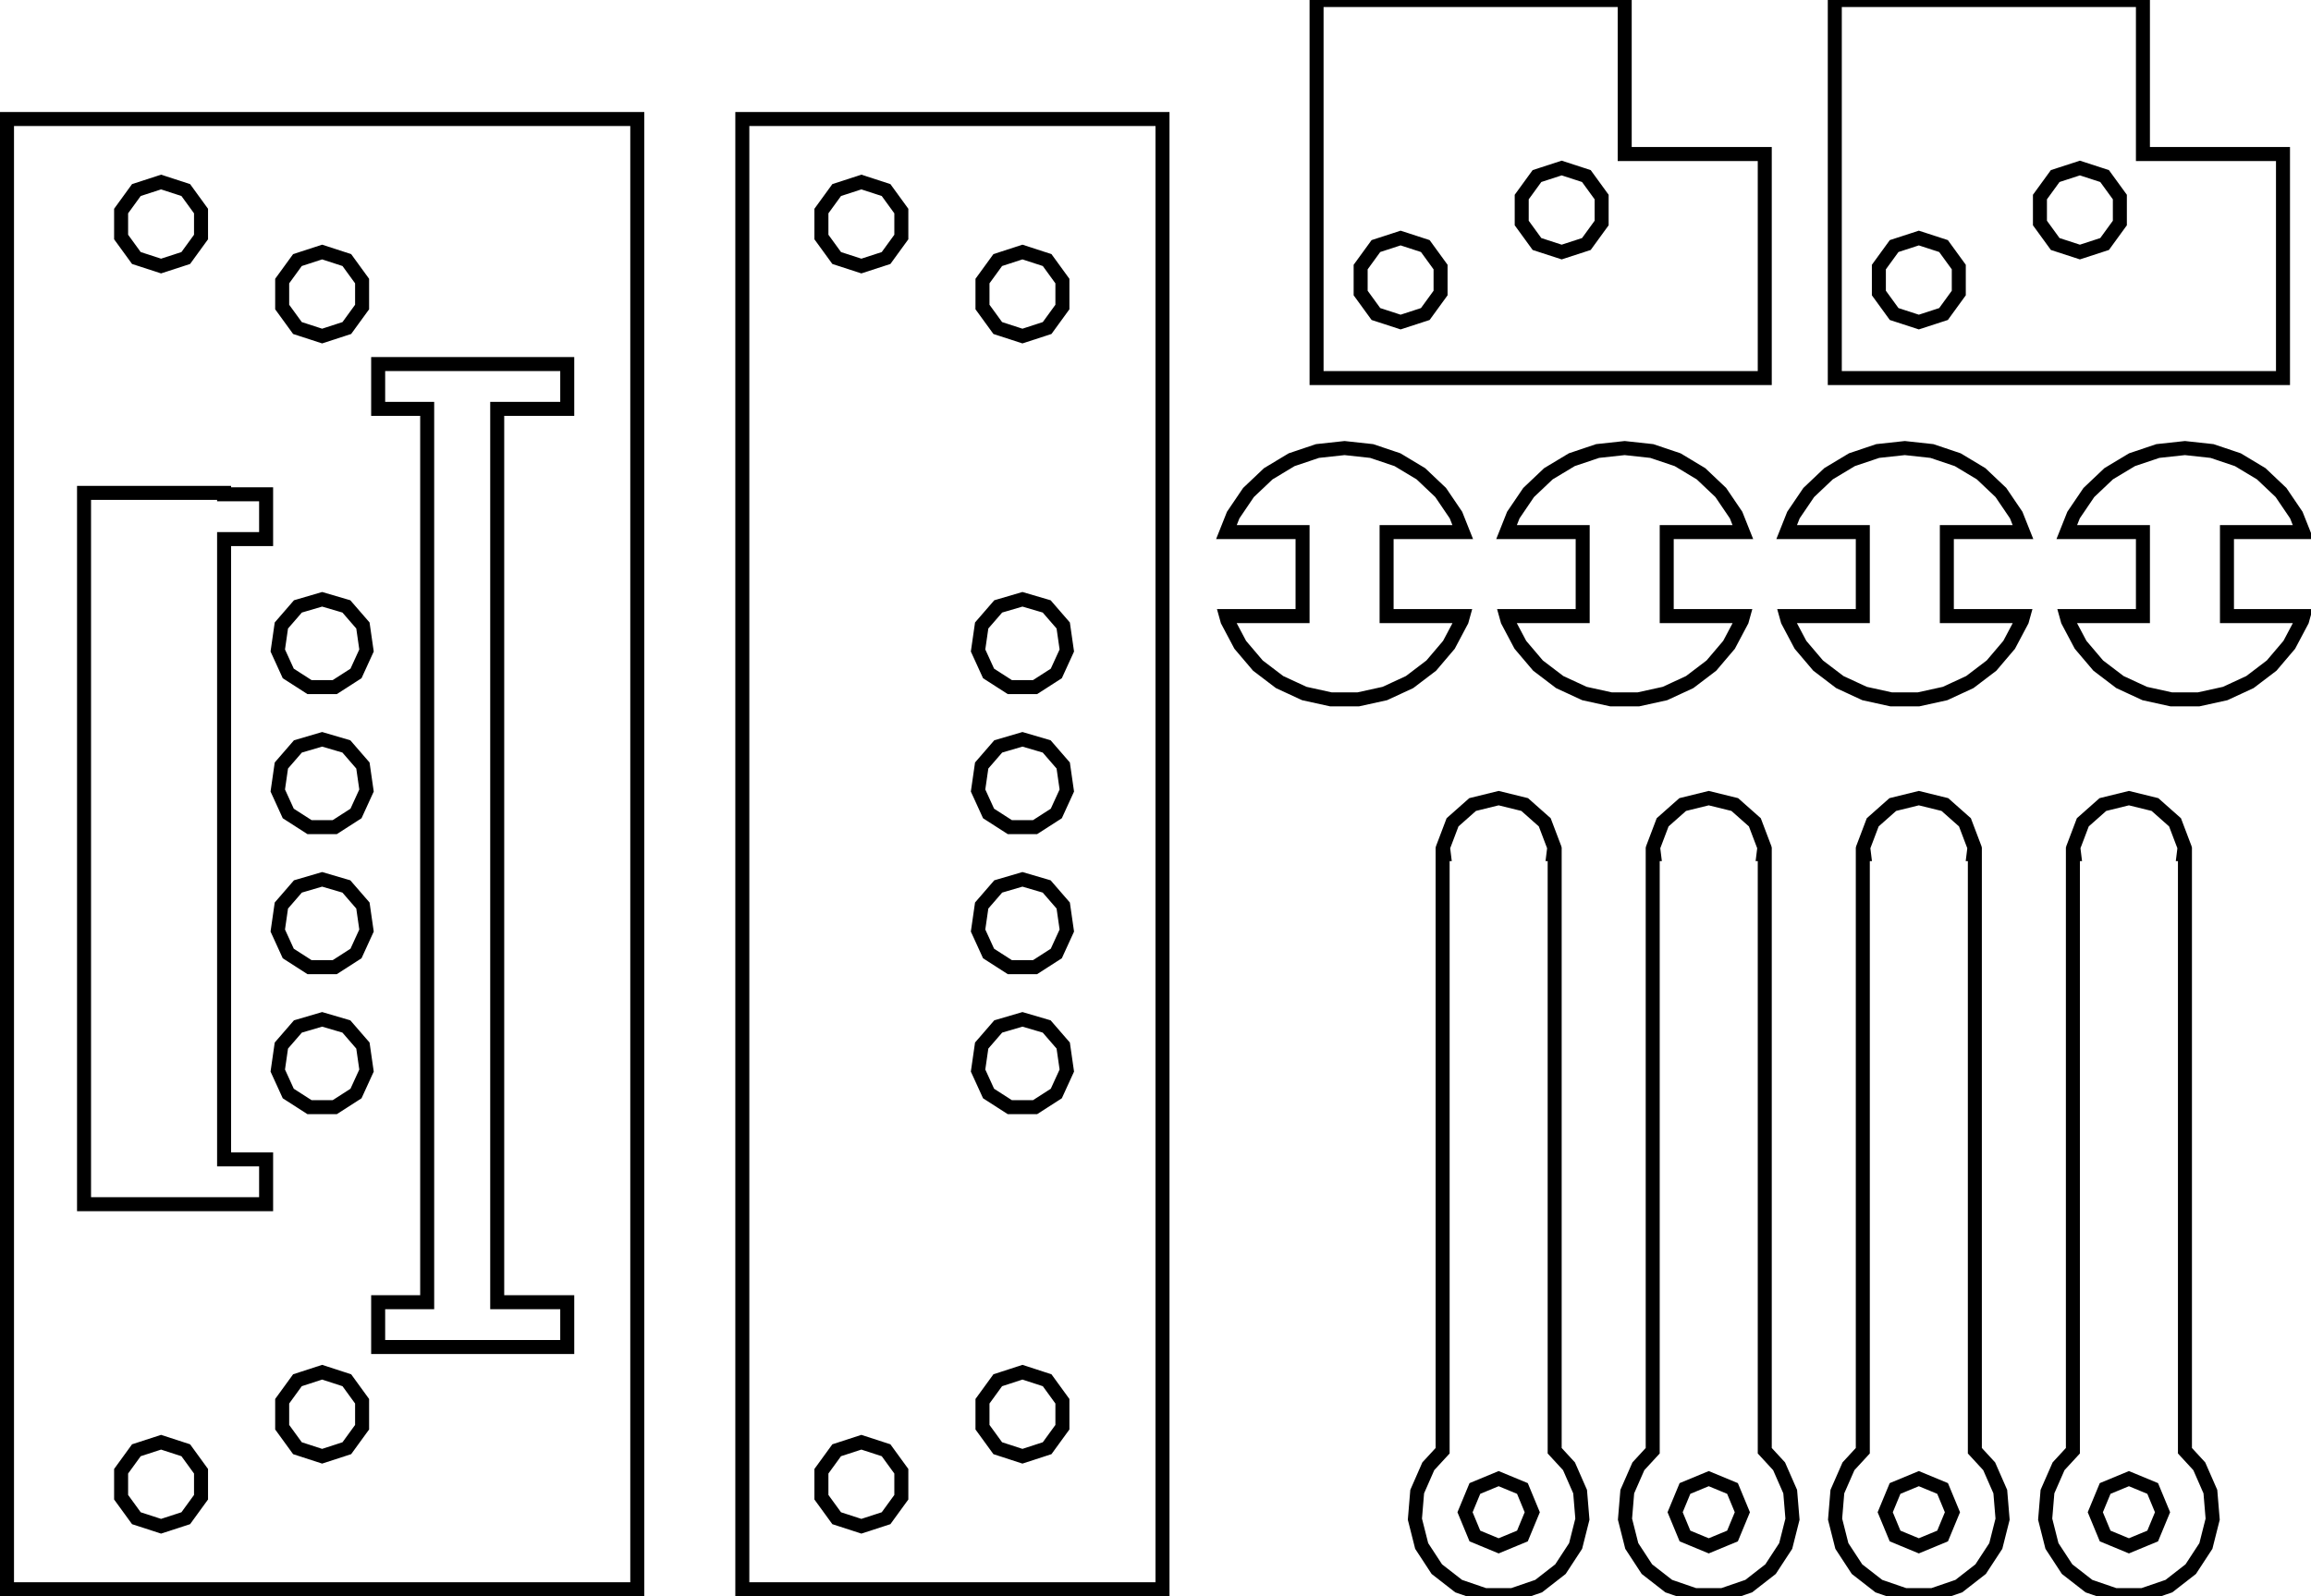 <?xml version="1.0" encoding="UTF-8" standalone="no"?>
<svg
   xmlns:dc="http://purl.org/dc/elements/1.1/"
   xmlns:cc="http://creativecommons.org/ns#"
   xmlns:rdf="http://www.w3.org/1999/02/22-rdf-syntax-ns#"
   xmlns:svg="http://www.w3.org/2000/svg"
   xmlns="http://www.w3.org/2000/svg"
   xmlns:sodipodi="http://sodipodi.sourceforge.net/DTD/sodipodi-0.dtd"
   xmlns:inkscape="http://www.inkscape.org/namespaces/inkscape"
   width="165mm"
   height="114mm"
   viewBox="4 -121 165 114"
   version="1.1"
   id="svg885"
   sodipodi:docname="mech3_cut.svg"
   inkscape:version="0.92.3 (2405546, 2018-03-11)">
  <defs
     id="defs889" />
  <sodipodi:namedview
     pagecolor="#ffffff"
     bordercolor="#666666"
     borderopacity="1"
     objecttolerance="10"
     gridtolerance="10"
     guidetolerance="10"
     inkscape:pageopacity="0"
     inkscape:pageshadow="2"
     inkscape:window-width="1366"
     inkscape:window-height="713"
     id="namedview887"
     showgrid="false"
     inkscape:zoom="0.87308046"
     inkscape:cx="174.36665"
     inkscape:cy="257.31758"
     inkscape:window-x="0"
     inkscape:window-y="27"
     inkscape:window-maximized="1"
     inkscape:current-layer="svg885" />
  <title
     id="title881">OpenSCAD Model</title>
  <path
     d="m 4.5,-112.5 v 105 h 45 v -105 z"
     id="path967"
     style="fill:none;stroke:#000000;stroke-opacity:1" />
  <path
     d="M 23,-35 H 10 v -50.8 h 10 v 0.1 h 3 v 3.2 h -3 v 44.3 h 3 z"
     id="path965"
     style="fill:none;stroke:#000000;stroke-opacity:1" />
  <path
     d="m 18.353,-14.073 -1.09,1.5 L 15.5,-12 l -1.763,-0.573 -1.09,-1.5 v -1.854 l 1.09,-1.5 L 15.5,-18 l 1.763,0.573 1.09,1.5 z"
     id="path963"
     style="fill:none;stroke:#000000;stroke-opacity:1" />
  <path
     d="m 18.353,-104.073 -1.09,1.5 -1.763,0.573 -1.763,-0.573 -1.09,-1.5 v -1.854 l 1.09,-1.5 1.763,-0.573 1.763,0.573 1.09,1.5 z"
     id="path961"
     style="fill:none;stroke:#000000;stroke-opacity:1" />
  <path
     d="m 29.418,-72.904 -1.517,0.975 h -1.803 l -1.517,-0.975 -0.749,-1.64 0.257,-1.785 1.181,-1.363 1.73,-0.508 1.73,0.508 1.181,1.363 0.257,1.785 z"
     id="path959"
     style="fill:none;stroke:#000000;stroke-opacity:1" />
  <path
     d="m 29.418,-42.904 -1.517,0.975 h -1.803 l -1.517,-0.975 -0.749,-1.64 0.257,-1.785 1.181,-1.363 1.73,-0.508 1.73,0.508 1.181,1.363 0.257,1.785 z"
     id="path957"
     style="fill:none;stroke:#000000;stroke-opacity:1" />
  <path
     d="m 29.418,-62.904 -1.517,0.975 h -1.803 l -1.517,-0.975 -0.749,-1.64 0.257,-1.785 1.181,-1.363 1.73,-0.508 1.73,0.508 1.181,1.363 0.257,1.785 z"
     id="path955"
     style="fill:none;stroke:#000000;stroke-opacity:1" />
  <path
     d="m 29.418,-52.904 -1.517,0.975 h -1.803 l -1.517,-0.975 -0.749,-1.64 0.257,-1.785 1.181,-1.363 1.73,-0.508 1.73,0.508 1.181,1.363 0.257,1.785 z"
     id="path953"
     style="fill:none;stroke:#000000;stroke-opacity:1" />
  <path
     d="m 29.853,-99.073 -1.09,1.5 L 27,-97 l -1.763,-0.573 -1.09,-1.5 v -1.854 l 1.09,-1.5 L 27,-103 l 1.763,0.573 1.09,1.5 z"
     id="path951"
     style="fill:none;stroke:#000000;stroke-opacity:1" />
  <path
     d="m 29.853,-19.073 -1.09,1.5 L 27,-17 l -1.763,-0.573 -1.09,-1.5 v -1.854 l 1.09,-1.5 L 27,-23 l 1.763,0.573 1.09,1.5 z"
     id="path949"
     style="fill:none;stroke:#000000;stroke-opacity:1" />
  <path
     d="M 44.5,-24.8 H 31 V -28 h 3.5 V -91.8 H 31 V -95 h 13.5 v 3.2 h -5 V -28 h 5 z"
     id="path947"
     style="fill:none;stroke:#000000;stroke-opacity:1" />
  <path
     d="m 57,-112.5 v 105 h 30 v -105 z"
     id="path945"
     style="fill:none;stroke:#000000;stroke-opacity:1" />
  <path
     d="m 68.353,-14.073 -1.09,1.5 L 65.5,-12 l -1.763,-0.573 -1.09,-1.5 v -1.854 l 1.09,-1.5 L 65.5,-18 l 1.763,0.573 1.09,1.5 z"
     id="path943"
     style="fill:none;stroke:#000000;stroke-opacity:1" />
  <path
     d="m 68.353,-104.073 -1.09,1.5 -1.763,0.573 -1.763,-0.573 -1.09,-1.5 v -1.854 l 1.09,-1.5 1.763,-0.573 1.763,0.573 1.09,1.5 z"
     id="path941"
     style="fill:none;stroke:#000000;stroke-opacity:1" />
  <path
     d="m 79.418,-62.904 -1.517,0.975 h -1.803 l -1.517,-0.975 -0.749,-1.64 0.257,-1.785 1.181,-1.363 1.73,-0.508 1.73,0.508 1.181,1.363 0.257,1.785 z"
     id="path939"
     style="fill:none;stroke:#000000;stroke-opacity:1" />
  <path
     d="m 79.418,-52.904 -1.517,0.975 h -1.803 l -1.517,-0.975 -0.749,-1.64 0.257,-1.785 1.181,-1.363 1.73,-0.508 1.73,0.508 1.181,1.363 0.257,1.785 z"
     id="path937"
     style="fill:none;stroke:#000000;stroke-opacity:1" />
  <path
     d="m 79.418,-42.904 -1.517,0.975 h -1.803 l -1.517,-0.975 -0.749,-1.64 0.257,-1.785 1.181,-1.363 1.73,-0.508 1.73,0.508 1.181,1.363 0.257,1.785 z"
     id="path935"
     style="fill:none;stroke:#000000;stroke-opacity:1" />
  <path
     d="m 79.418,-72.904 -1.517,0.975 h -1.803 l -1.517,-0.975 -0.749,-1.64 0.257,-1.785 1.181,-1.363 1.73,-0.508 1.73,0.508 1.181,1.363 0.257,1.785 z"
     id="path933"
     style="fill:none;stroke:#000000;stroke-opacity:1" />
  <path
     d="m 79.853,-19.073 -1.09,1.5 L 77,-17 l -1.763,-0.573 -1.09,-1.5 v -1.854 l 1.09,-1.5 L 77,-23 l 1.763,0.573 1.09,1.5 z"
     id="path931"
     style="fill:none;stroke:#000000;stroke-opacity:1" />
  <path
     d="m 79.853,-99.073 -1.09,1.5 L 77,-97 l -1.763,-0.573 -1.09,-1.5 v -1.854 l 1.09,-1.5 L 77,-103 l 1.763,0.573 1.09,1.5 z"
     id="path929"
     style="fill:none;stroke:#000000;stroke-opacity:1" />
  <path
     d="m 103,-77 v -6 h 5.436 l -0.484,-1.216 -1.093,-1.611 -1.412,-1.338 -1.668,-1.003 -1.844,-0.621 L 100,-89 l -1.935,0.21 -1.844,0.621 -1.668,1.003 -1.413,1.338 -1.092,1.611 L 91.564,-83 H 97 v 6 h -5.453 l 0.092,0.331 0.912,1.72 1.26,1.483 1.549,1.178 1.766,0.817 1.901,0.418 h 1.946 l 1.901,-0.418 1.766,-0.817 1.549,-1.178 1.26,-1.483 0.912,-1.72 0.092,-0.331 z"
     id="path927"
     style="fill:none;stroke:#000000;stroke-opacity:1" />
  <path
     d="m 120,-110 v -11 H 98 v 27 h 32 v -16 z"
     id="path925"
     style="fill:none;stroke:#000000;stroke-opacity:1" />
  <path
     d="m 106.853,-100.073 -1.09,1.5 L 104,-98 l -1.763,-0.573 -1.09,-1.5 v -1.854 l 1.09,-1.5 1.763,-0.573 1.763,0.573 1.09,1.5 z"
     id="path923"
     style="fill:none;stroke:#000000;stroke-opacity:1" />
  <path
     d="m 118.353,-105.073 -1.09,1.5 -1.763,0.573 -1.763,-0.573 -1.09,-1.5 v -1.854 l 1.09,-1.5 1.763,-0.573 1.763,0.573 1.09,1.5 z"
     id="path921"
     style="fill:none;stroke:#000000;stroke-opacity:1" />
  <path
     d="M 116.816,-14.473 116.023,-16.282 115,-17.393 V -60 h -0.088 l 0.059,-0.482 -0.679,-1.79 -1.433,-1.27 L 111,-64 l -1.859,0.458 -1.433,1.27 -0.679,1.79 0.059,0.482 H 107 v 42.607 l -1.023,1.111 -0.793,1.809 -0.163,1.968 0.484,1.915 1.081,1.653 1.558,1.213 1.868,0.641 h 1.976 l 1.868,-0.641 1.558,-1.213 1.081,-1.653 0.484,-1.915 z"
     id="path919"
     style="fill:none;stroke:#000000;stroke-opacity:1" />
  <path
     d="M 112.697,-11.303 111,-10.6 109.303,-11.303 108.6,-13 109.303,-14.697 111,-15.4 112.697,-14.697 113.4,-13 Z"
     id="path917"
     style="fill:none;stroke:#000000;stroke-opacity:1" />
  <path
     d="m 123,-77 v -6 h 5.436 l -0.484,-1.216 -1.093,-1.611 -1.412,-1.338 -1.668,-1.003 -1.844,-0.621 L 120,-89 l -1.935,0.21 -1.844,0.621 -1.668,1.003 -1.412,1.338 -1.093,1.611 L 111.564,-83 H 117 v 6 h -5.453 l 0.092,0.331 0.912,1.72 1.26,1.483 1.549,1.178 1.766,0.817 1.901,0.418 h 1.946 l 1.901,-0.418 1.766,-0.817 1.549,-1.178 1.26,-1.483 0.912,-1.72 0.092,-0.331 z"
     id="path915"
     style="fill:none;stroke:#000000;stroke-opacity:1" />
  <path
     d="M 131.816,-14.473 131.023,-16.282 130,-17.393 V -60 h -0.088 l 0.059,-0.482 -0.679,-1.79 -1.433,-1.27 L 126,-64 l -1.859,0.458 -1.433,1.27 -0.679,1.79 0.059,0.482 H 122 v 42.607 l -1.023,1.111 -0.793,1.809 -0.163,1.968 0.484,1.915 1.081,1.653 1.558,1.213 1.868,0.641 h 1.976 l 1.868,-0.641 1.558,-1.213 1.081,-1.653 0.484,-1.915 z"
     id="path913"
     style="fill:none;stroke:#000000;stroke-opacity:1" />
  <path
     d="M 127.697,-11.303 126,-10.6 124.303,-11.303 123.6,-13 124.303,-14.697 126,-15.4 127.697,-14.697 128.4,-13 Z"
     id="path911"
     style="fill:none;stroke:#000000;stroke-opacity:1" />
  <path
     d="m 143,-77 v -6 h 5.436 l -0.484,-1.216 -1.093,-1.611 -1.412,-1.338 -1.668,-1.003 -1.844,-0.621 L 140,-89 l -1.935,0.21 -1.844,0.621 -1.668,1.003 -1.412,1.338 -1.093,1.611 L 131.564,-83 H 137 v 6 h -5.453 l 0.092,0.331 0.912,1.72 1.26,1.483 1.549,1.178 1.766,0.817 1.901,0.418 h 1.946 l 1.901,-0.418 1.766,-0.817 1.549,-1.178 1.26,-1.483 0.912,-1.72 0.092,-0.331 z"
     id="path909"
     style="fill:none;stroke:#000000;stroke-opacity:1" />
  <path
     d="m 157,-110 v -11 h -22 v 27 h 32 v -16 z"
     id="path907"
     style="fill:none;stroke:#000000;stroke-opacity:1" />
  <path
     d="m 143.853,-100.073 -1.09,1.5 L 141,-98 l -1.763,-0.573 -1.09,-1.5 v -1.854 l 1.09,-1.5 1.763,-0.573 1.763,0.573 1.09,1.5 z"
     id="path905"
     style="fill:none;stroke:#000000;stroke-opacity:1" />
  <path
     d="m 155.353,-105.073 -1.09,1.5 -1.763,0.573 -1.763,-0.573 -1.09,-1.5 v -1.854 l 1.09,-1.5 1.763,-0.573 1.763,0.573 1.09,1.5 z"
     id="path903"
     style="fill:none;stroke:#000000;stroke-opacity:1" />
  <path
     d="M 146.816,-14.473 146.023,-16.282 145,-17.393 V -60 h -0.088 l 0.059,-0.482 -0.679,-1.79 -1.433,-1.27 L 141,-64 l -1.859,0.458 -1.433,1.27 -0.679,1.79 0.059,0.482 H 137 v 42.607 l -1.023,1.111 -0.793,1.809 -0.163,1.968 0.484,1.915 1.081,1.653 1.558,1.213 1.868,0.641 h 1.976 l 1.868,-0.641 1.558,-1.213 1.081,-1.653 0.484,-1.915 z"
     id="path901"
     style="fill:none;stroke:#000000;stroke-opacity:1" />
  <path
     d="M 142.697,-11.303 141,-10.6 139.303,-11.303 138.6,-13 139.303,-14.697 141,-15.4 142.697,-14.697 143.4,-13 Z"
     id="path899"
     style="fill:none;stroke:#000000;stroke-opacity:1" />
  <path
     d="M 161.816,-14.473 161.023,-16.282 160,-17.393 V -60 h -0.088 l 0.059,-0.482 -0.679,-1.79 -1.433,-1.27 L 156,-64 l -1.859,0.458 -1.433,1.27 -0.679,1.79 0.059,0.482 H 152 v 42.607 l -1.023,1.111 -0.793,1.809 -0.163,1.968 0.484,1.915 1.081,1.653 1.558,1.213 1.868,0.641 h 1.976 l 1.868,-0.641 1.558,-1.213 1.081,-1.653 0.484,-1.915 z"
     id="path897"
     style="fill:none;stroke:#000000;stroke-opacity:1" />
  <path
     d="M 157.697,-11.303 156,-10.6 154.303,-11.303 153.6,-13 154.303,-14.697 156,-15.4 157.697,-14.697 158.4,-13 Z"
     id="path895"
     style="fill:none;stroke:#000000;stroke-opacity:1" />
  <path
     d="m 163,-77 v -6 h 5.436 l -0.484,-1.216 -1.093,-1.611 -1.412,-1.338 -1.668,-1.003 -1.844,-0.621 L 160,-89 l -1.935,0.21 -1.844,0.621 -1.668,1.003 -1.412,1.338 -1.093,1.611 L 151.564,-83 H 157 v 6 h -5.453 l 0.092,0.331 0.912,1.72 1.26,1.483 1.549,1.178 1.766,0.817 1.901,0.418 h 1.946 l 1.901,-0.418 1.766,-0.817 1.549,-1.178 1.26,-1.483 0.912,-1.72 0.092,-0.331 z"
     id="path883"
     style="fill:none;stroke:#000000;stroke-opacity:1" />
</svg>
